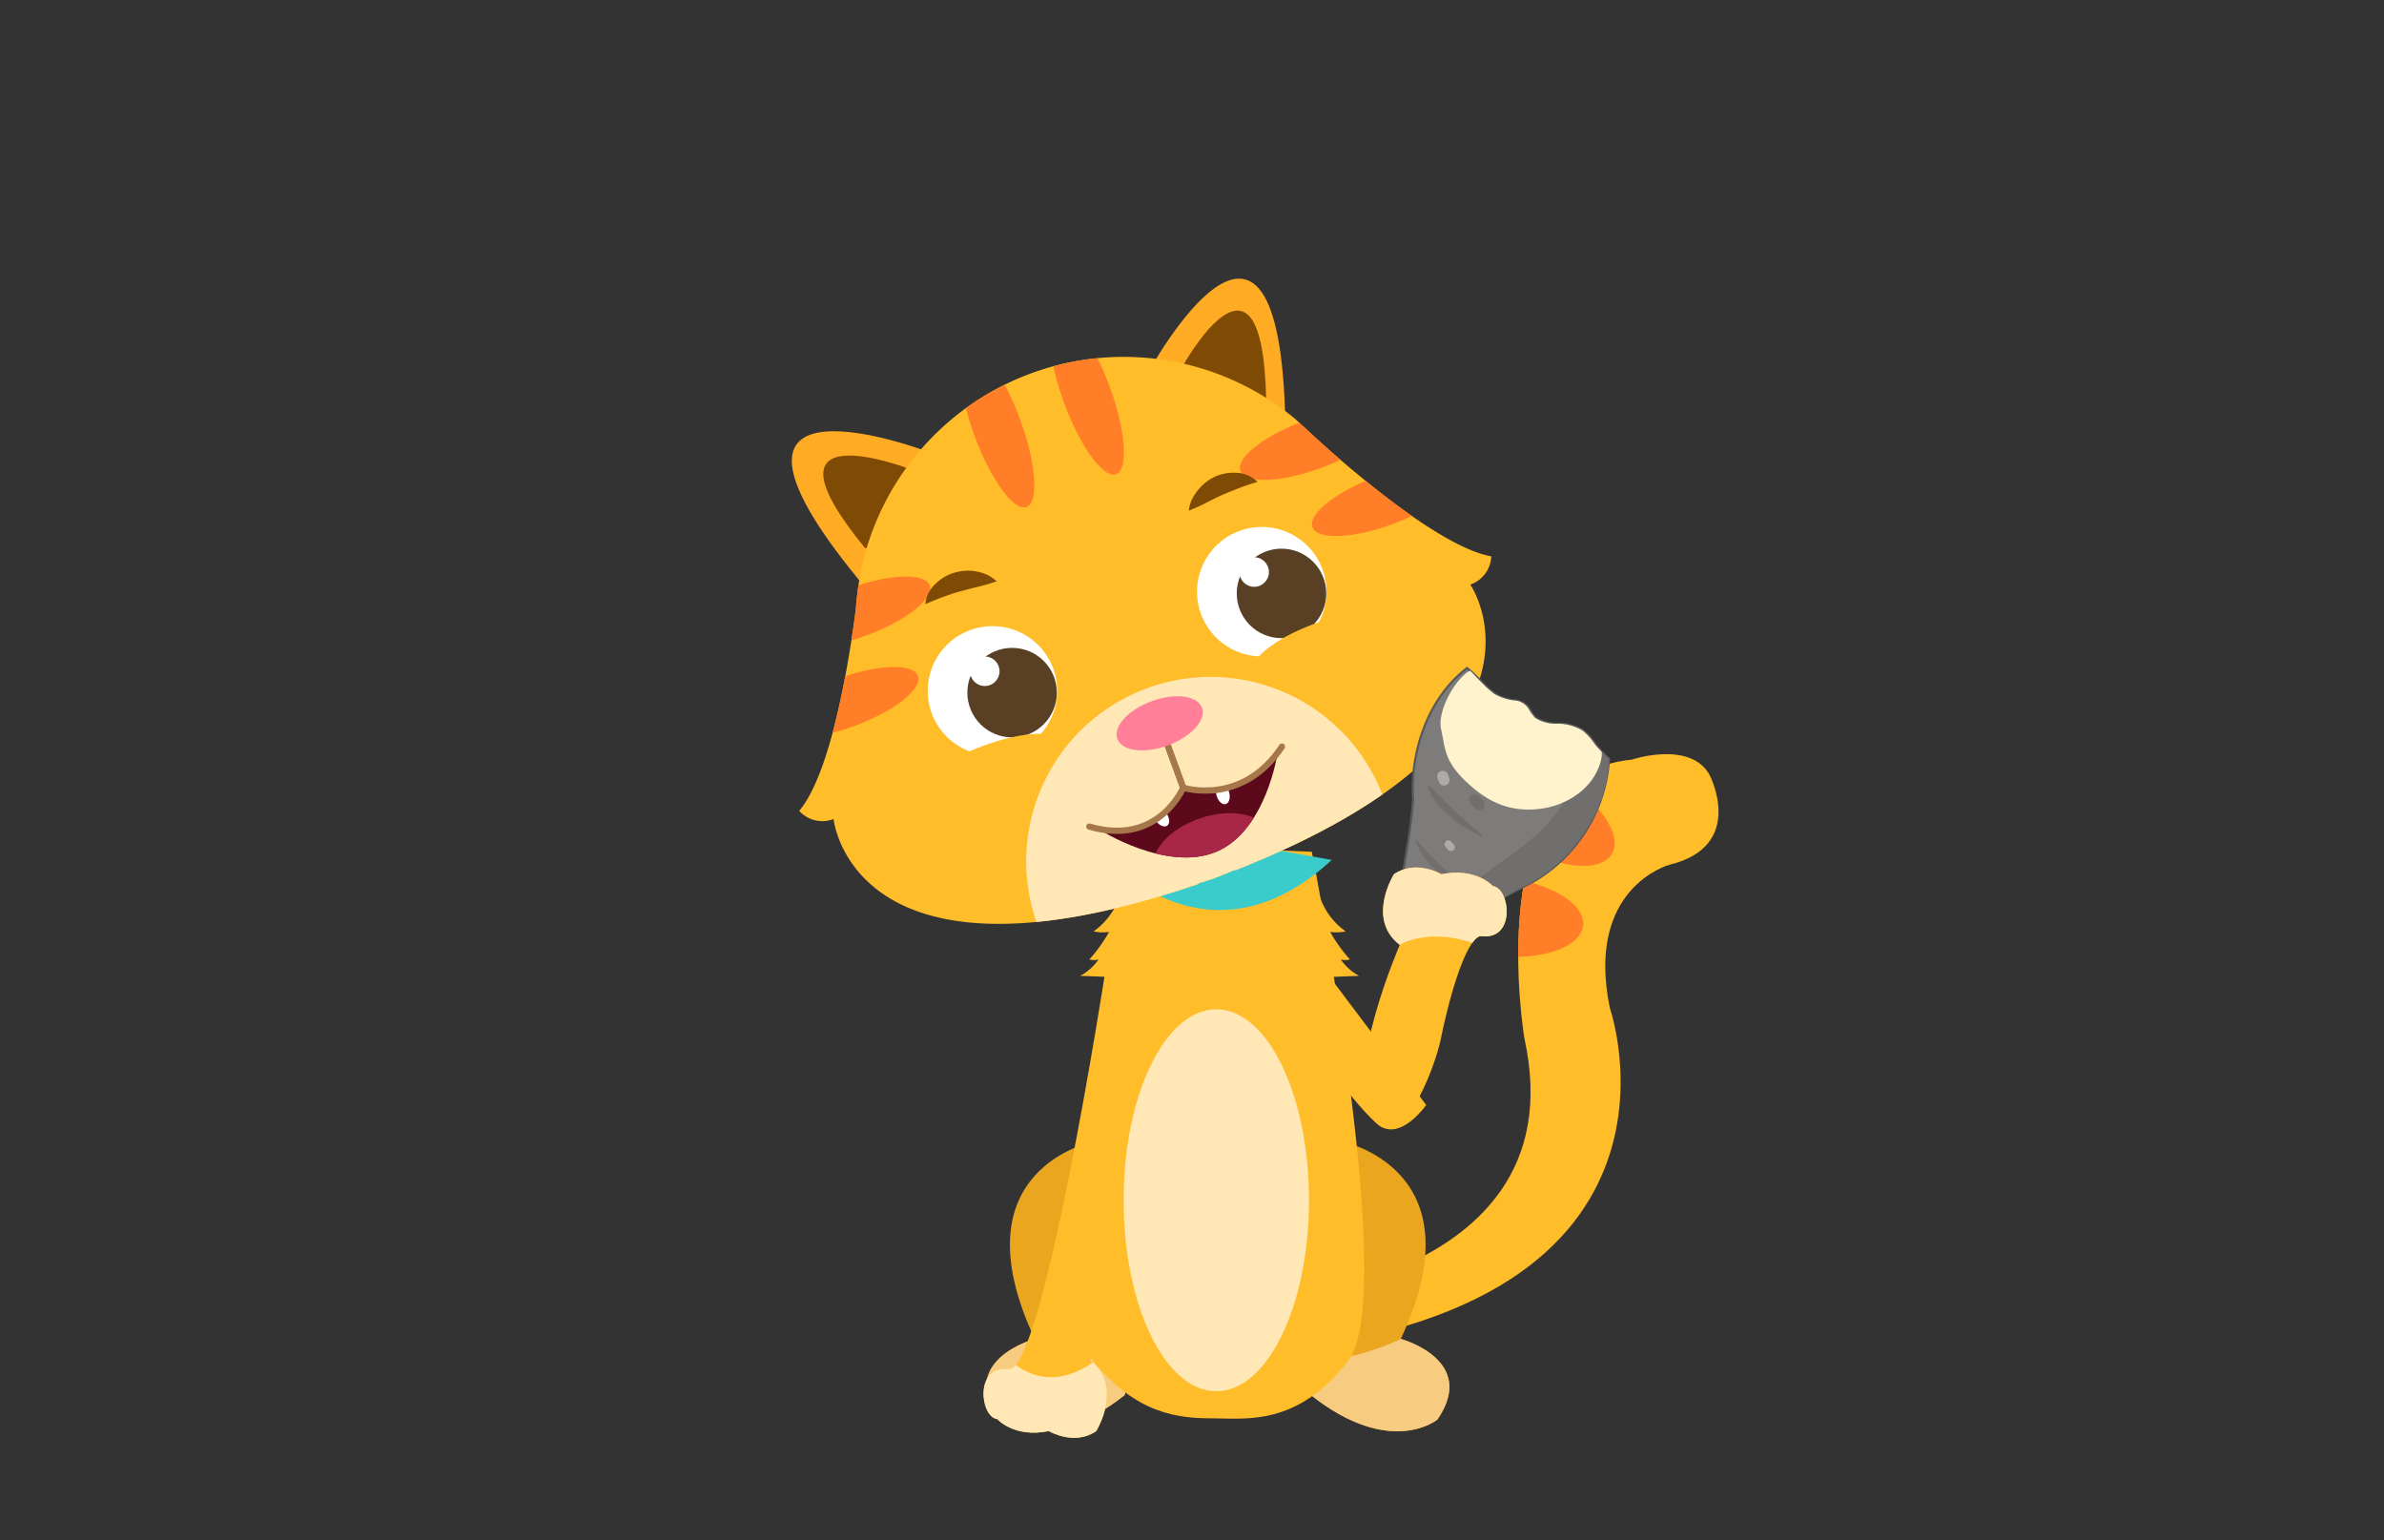 <svg xmlns="http://www.w3.org/2000/svg" xmlns:xlink="http://www.w3.org/1999/xlink" viewBox="0 0 260 168"><rect x="0" y="0" width="260" height="168" fill="#333333" stroke="none"/><defs><style>.cls-1{fill:#ffbd29;}.cls-2{fill:#eaa61f;}.cls-3{fill:#5b091b;}.cls-21,.cls-4{fill:none;}.cls-5{clip-path:url(#clip-path);}.cls-6{fill:#ff7e27;}.cls-7{clip-path:url(#clip-path-2);}.cls-8{fill:#f7cc81;}.cls-9{clip-path:url(#clip-path-3);}.cls-10{clip-path:url(#clip-path-4);}.cls-11{fill:#ffe7b6;}.cls-12{fill:#3acccc;}.cls-13{clip-path:url(#clip-path-5);}.cls-14{fill:#ffab24;}.cls-15{fill:#7f4a03;}.cls-16{clip-path:url(#clip-path-6);}.cls-17{fill:#fff;}.cls-18{fill:#594025;}.cls-19{clip-path:url(#clip-path-7);}.cls-20{fill:#a82648;}.cls-21{stroke:#a57749;stroke-linecap:round;stroke-linejoin:round;stroke-width:0.68px;}.cls-22{fill:#ff8098;}.cls-23{fill:#7e7c7b;stroke:#58595b;stroke-miterlimit:10;stroke-width:0.24px;}.cls-24{clip-path:url(#clip-path-8);}.cls-25{fill:#706f6e;}.cls-26{fill:#fff3ce;}.cls-27{fill:#adaba9;}.cls-28{clip-path:url(#clip-path-9);}</style><clipPath id="clip-path"><path class="cls-1" d="M132.93,142.46s39.55-.69,33.33-29.17c0,0-4.93-28.9,11.69-30.44,0,0,6.36-2.13,8.49,1.65,0,0,4.08,7.77-4.39,9.82,0,0-9.23,2.49-6.46,15.69,0,0,11.9,34.13-40.68,37.69"/></clipPath><clipPath id="clip-path-2"><path class="cls-2" d="M119.33,124.49s-15.22,2.91-6.48,21.54c0,0-8.47,2.27-4,8.79,0,0,5.09,4.22,13.8-2.66l3.71-15.34Z"/></clipPath><clipPath id="clip-path-3"><path class="cls-2" d="M146.29,124.49s15.22,2.91,6.48,21.54c0,0,8.47,2.27,4,8.79,0,0-5.09,4.22-13.8-2.66l-3.71-15.34Z"/></clipPath><clipPath id="clip-path-4"><path class="cls-1" d="M143.07,92.9l-10-.42-10,.42s-9.59,48.44-3.87,55.51c4.7,5.83,9.34,6.28,13,6.28s9.27.91,14.84-6.28S143.07,92.9,143.07,92.9Z"/></clipPath><clipPath id="clip-path-5"><path class="cls-1" d="M120.47,106.41s-6.73,43.37-10.47,42.91-3.13,5.23-1.23,5.46c0,0,1.83,2.08,5.61,1.3,0,0,2.79,1.66,5.18,0,0,0,3-4.88-.63-7.7,0,0,4.72-29.21,6-39.83"/></clipPath><clipPath id="clip-path-6"><path class="cls-1" d="M162.64,60.68c-5.53-1-15.21-9.32-19.37-13.12-.53-.52-1.06-1-1.62-1.5l-.38-.36,0,0A29.26,29.26,0,0,0,93.71,63.21h0v.1a29.7,29.7,0,0,0-.37,3.13c-.76,5.82-2.69,17.85-6.18,22a3.41,3.41,0,0,0,3.75.89s2,20,39.77,7.09l0-.07c.68-.2,1.36-.41,2-.66s1.35-.53,2-.83l0,.08c37.13-14.7,25.67-31.18,25.67-31.18A3.41,3.41,0,0,0,162.64,60.68Z"/></clipPath><clipPath id="clip-path-7"><path class="cls-3" d="M119.94,90.47c-.11,0,7.3,4.71,12.73,2.42s6.67-10.79,6.67-10.79-4.43,6.05-10.15,4C129.19,86.14,125.72,91.72,119.94,90.47Z"/></clipPath><clipPath id="clip-path-8"><path class="cls-4" d="M152.51,98.83c-.1,1-.47,4.72,1.5,5.54s1.64-.76,3.23-1.89,2.45-2.46,9.95-6.31c5-2.86,9.45-9.4,8.06-16.71-.31-3.83-1.47-11.24-11.63-8.55-7.4,2.62-9.92,10.67-9.5,16.18C153.83,91.33,152.83,95.5,152.51,98.83Z"/></clipPath><clipPath id="clip-path-9"><path class="cls-1" d="M157.13,113.34c1.34-6.56,3.18-11.39,4.45-11.24,3.75.46,3.13-5.22,1.23-5.46,0,0-1.83-2.07-5.61-1.29,0,0-2.79-1.66-5.18,0,0,0-3.05,4.89.64,7.7,0,0-6.15,14.16-3.08,18.79S156.45,116.66,157.13,113.34Z"/></clipPath></defs><g id="Layer_1" data-name="Layer 1"><path class="cls-1" d="M132.93,142.46s39.55-.69,33.33-29.17c0,0-4.93-28.9,11.69-30.44,0,0,6.36-2.13,8.49,1.65,0,0,4.08,7.77-4.39,9.82,0,0-9.23,2.49-6.46,15.69,0,0,11.9,34.13-40.68,37.69"/><g class="cls-5"><ellipse class="cls-6" cx="168.01" cy="88.58" rx="4.28" ry="9" transform="translate(6.95 189.24) rotate(-59.8)"/><ellipse class="cls-6" cx="163.71" cy="100" rx="4.28" ry="9" transform="translate(47.03 252.28) rotate(-83.96)"/></g><path class="cls-2" d="M119.33,124.49s-15.22,2.91-6.48,21.54c0,0-8.47,2.27-4,8.79,0,0,5.09,4.22,13.8-2.66l3.71-15.34Z"/><g class="cls-7"><path class="cls-8" d="M110.42,144.31s12.37,9,22.38-1.17c0,0,1.76,23.78,0,24.24S97,167.15,95.27,164.7s-2-8.16,0-10.6,4.66-6.65,6.3-7.58,1.74-1.4,1.74-1.4"/></g><path class="cls-2" d="M146.29,124.49s15.22,2.91,6.48,21.54c0,0,8.47,2.27,4,8.79,0,0-5.09,4.22-13.8-2.66l-3.71-15.34Z"/><g class="cls-9"><path class="cls-8" d="M139.09,148.91c.14-.28,9.35.61,17.37-5s-.47-.15-.47-.15,27.38,11.53,17.59,15.61,8.2,8.27-20.49,5.36-33.27-2.8-32.09-4.89a13.06,13.06,0,0,0,1.42-3.16Z"/></g><path class="cls-1" d="M143.07,92.9l-10-.42-10,.42s-9.59,48.44-3.87,55.51c4.7,5.83,9.34,6.28,13,6.28s9.27.91,14.84-6.28S143.07,92.9,143.07,92.9Z"/><g class="cls-10"><ellipse class="cls-11" cx="132.65" cy="130.91" rx="10.11" ry="20.83"/></g><path class="cls-12" d="M121,93.79s10.91,12.29,24.24,0l-21.92-3.94"/><path class="cls-1" d="M122.5,95.41a7.65,7.65,0,0,1-3.23,6.17,4.79,4.79,0,0,0,1.69.06,17.64,17.64,0,0,1-2.15,3,1.79,1.79,0,0,0,1,0,5.7,5.7,0,0,1-2,1.79l3.61.14a1.87,1.87,0,0,0,.91-.12,1.7,1.7,0,0,0,.64-1.77,35.08,35.08,0,0,0-.7-4.67c-.07-.29.23-.72.29-1s-.63-.72-.42-1.06a1.15,1.15,0,0,0,.17-1.15"/><path class="cls-1" d="M143.52,95.41a7.69,7.69,0,0,0,3.24,6.17,4.8,4.8,0,0,1-1.69.06,16.62,16.62,0,0,0,2.15,3,1.79,1.79,0,0,1-1,0,5.7,5.7,0,0,0,2,1.79l-3.61.14a1.87,1.87,0,0,1-.91-.12,1.7,1.7,0,0,1-.64-1.77,33.52,33.52,0,0,1,.7-4.67c.07-.29-.23-.72-.29-1s.63-.72.42-1.06a1.15,1.15,0,0,1-.17-1.15"/><path class="cls-1" d="M120.47,106.41s-6.73,43.37-10.47,42.91-3.13,5.23-1.23,5.46c0,0,1.83,2.08,5.61,1.3,0,0,2.79,1.66,5.18,0,0,0,3-4.88-.63-7.7,0,0,4.72-29.21,6-39.83"/><g class="cls-13"><path class="cls-11" d="M109.13,147.2s4.75,7.1,12.32-.52c0,0,4.44,24.76,2.81,24.68s-13.72.79-18.36-1.54-6.84-6.24-5.23-8-1.33-12.25-1.33-12.25Z"/></g><path class="cls-14" d="M101.22,49.28s-27.66-10.53-7.52,14c0,0,4.27.47,7-5C100.73,58.28,104.92,53.33,101.22,49.28Z"/><path class="cls-15" d="M99,51.08s-17.14-6.53-4.66,8.69c0,0,2.65.28,4.36-3.12C98.7,56.65,101.29,53.58,99,51.08Z"/><path class="cls-14" d="M125.35,40.4s14.23-26,14.83,5.8c0,0-3,3.13-8.63.73C131.55,46.93,125.16,45.87,125.35,40.4Z"/><path class="cls-15" d="M128.91,40.06s8.81-16.07,9.18,3.6c0,0-1.83,1.93-5.34.45C132.75,44.11,128.79,43.46,128.91,40.06Z"/><path class="cls-1" d="M162.64,60.68c-5.53-1-15.21-9.32-19.37-13.12-.53-.52-1.06-1-1.62-1.5l-.38-.36,0,0A29.26,29.26,0,0,0,93.71,63.21h0v.1a29.7,29.7,0,0,0-.37,3.13c-.76,5.82-2.69,17.85-6.18,22a3.41,3.41,0,0,0,3.75.89s2,20,39.77,7.09l0-.07c.68-.2,1.36-.41,2-.66s1.35-.53,2-.83l0,.08c37.13-14.7,25.67-31.18,25.67-31.18A3.41,3.41,0,0,0,162.64,60.68Z"/><g class="cls-16"><circle class="cls-11" cx="132.03" cy="93.94" r="20.11" transform="translate(0.83 189.04) rotate(-71.37)"/><ellipse class="cls-6" cx="92.27" cy="76.61" rx="8.36" ry="2.73" transform="translate(-20.79 36.59) rotate(-20.21)"/><ellipse class="cls-6" cx="93.55" cy="66.74" rx="8.36" ry="2.73" transform="translate(-17.3 36.43) rotate(-20.21)"/><ellipse class="cls-6" cx="150.51" cy="55.17" rx="8.36" ry="2.73" transform="matrix(0.94, -0.35, 0.35, 0.94, -9.79, 55.39)"/><ellipse class="cls-6" cx="143.13" cy="48.48" rx="8.36" ry="2.73" transform="translate(-7.94 52.43) rotate(-20.21)"/><ellipse class="cls-6" cx="108.76" cy="46.63" rx="2.64" ry="9.24" transform="translate(-9.41 40.44) rotate(-20.21)"/><ellipse class="cls-6" cx="118.53" cy="43.04" rx="2.64" ry="9.24" transform="translate(-7.57 43.6) rotate(-20.21)"/></g><circle class="cls-17" cx="108.24" cy="75.35" r="7.06"/><circle class="cls-18" cx="110.38" cy="75.54" r="4.88"/><circle class="cls-18" cx="110.38" cy="75.54" r="3.21"/><circle class="cls-17" cx="107.4" cy="73.21" r="1.61"/><circle class="cls-17" cx="137.61" cy="64.53" r="7.06"/><circle class="cls-18" cx="139.76" cy="64.72" r="4.88"/><circle class="cls-18" cx="139.76" cy="64.72" r="3.21"/><circle class="cls-17" cx="136.78" cy="62.39" r="1.61"/><path class="cls-1" d="M115.25,80.29s-4-1.75-14.15,3.95c0,0,5,.56,5.36.42s8.55-3,8.67-3.19A4.94,4.94,0,0,0,115.25,80.29Z"/><path class="cls-1" d="M136.65,72.41s2-4,13.34-6.17c0,0-3.43,3.66-3.81,3.8s-8.48,3.23-8.66,3.19A5,5,0,0,1,136.65,72.41Z"/><path class="cls-15" d="M100.91,65.89A3.5,3.5,0,0,1,102,63.7a4.92,4.92,0,0,1,2.12-1.25,5.14,5.14,0,0,1,3.58.26,4.52,4.52,0,0,1,1,.69,19.85,19.85,0,0,1-2.14.62c-.66.15-1.26.33-1.85.48s-1.17.36-1.78.58S101.68,65.56,100.91,65.89Z"/><path class="cls-15" d="M137.15,52.55c-.81.25-1.45.46-2.06.7s-1.17.46-1.74.71-1.12.52-1.71.83a21.43,21.43,0,0,1-2,.91,5.14,5.14,0,0,1,.32-1.18,6,6,0,0,1,.64-1A5.14,5.14,0,0,1,132.48,52a4.94,4.94,0,0,1,2.43-.43A3.49,3.49,0,0,1,137.15,52.55Z"/><path class="cls-3" d="M119.94,90.47c-.11,0,7.3,4.71,12.73,2.42s6.67-10.79,6.67-10.79-4.43,6.05-10.15,4C129.19,86.14,125.72,91.72,119.94,90.47Z"/><g class="cls-19"><ellipse class="cls-20" cx="132.1" cy="92.85" rx="6.54" ry="3.81" transform="translate(-22.81 47.32) rotate(-18.72)"/><ellipse class="cls-17" cx="126.63" cy="89.11" rx="0.71" ry="1.16" transform="translate(-28.2 87.25) rotate(-34.45)"/><ellipse class="cls-17" cx="133.36" cy="86.57" rx="0.71" ry="1.16" transform="translate(-18.84 40.6) rotate(-16.18)"/></g><path class="cls-21" d="M126.54,79.07l2.5,6.84s-2.69,6.45-10.24,4.24"/><path class="cls-21" d="M126.54,79.07l2.5,6.84s6.43,2.08,10.77-4.48"/><ellipse class="cls-22" cx="126.48" cy="78.89" rx="4.92" ry="2.57" transform="translate(-19.47 48.55) rotate(-20.21)"/><path class="cls-23" d="M154.12,87.09c-.29,4.24-1.29,8.41-1.61,11.74-.1,1-.47,4.72,1.5,5.54s1.64-.76,3.23-1.89,2.45-2.46,9.95-6.31a16.63,16.63,0,0,0,8.29-13.41A16.05,16.05,0,0,1,174,81.18a6.41,6.41,0,0,0-1.34-1.5,5.28,5.28,0,0,0-2.66-.75,4.28,4.28,0,0,1-2.52-.64,5.52,5.52,0,0,1-.74-1.05,2,2,0,0,0-1.33-.83,5.49,5.49,0,0,1-2.4-.75,11.8,11.8,0,0,1-1.39-1.26A19.36,19.36,0,0,0,160,72.86C155.4,76.41,153.78,82.59,154.12,87.09Z"/><g class="cls-24"><path class="cls-25" d="M167.48,103.24a42.09,42.09,0,0,0,4.19-3.71,24.89,24.89,0,0,0,5.69-10.25c.41-1.42,1-3.17,0-4.49S175,82.47,174,81.18a6.41,6.41,0,0,0-1.34-1.5,3.61,3.61,0,0,0-.67-.36,22.94,22.94,0,0,1-.76,6.58c-1,2.92-3.42,5.11-5.9,6.95s-5.14,3.52-7.06,5.93c-1,1.26-1.77,2.69-2.77,3.94s-4.19,3.17-1.22,4.34a12,12,0,0,0,4.23.43,16,16,0,0,1,2.55.42c.57-.35,1.13-.71,1.69-1.09C164.36,105.7,165.93,104.48,167.48,103.24Z"/></g><path class="cls-26" d="M157.16,79.49c.42,1.83.29,3.33,2.42,5.45s4.59,3.7,8.25,3.29,6.47-2.89,6.86-5.8c0-.13,0-.27,0-.41-.26-.27-.52-.55-.76-.84a6.41,6.41,0,0,0-1.34-1.5,5.28,5.28,0,0,0-2.66-.75,4.28,4.28,0,0,1-2.52-.64,5.52,5.52,0,0,1-.74-1.05,2,2,0,0,0-1.33-.83,5.49,5.49,0,0,1-2.4-.75,11.8,11.8,0,0,1-1.39-1.26c-.33-.3-.75-.82-1.22-1.25-.12.07-.24.13-.36.21C158.24,74.72,156.79,77.85,157.16,79.49Z"/><path class="cls-25" d="M161.49,91.18c-1.63-.74-4.7-2.47-5.8-5.41a.11.11,0,0,1,.18-.11A60.42,60.42,0,0,0,161.59,91,.1.1,0,0,1,161.49,91.18Z"/><path class="cls-25" d="M159.09,96.36a7.94,7.94,0,0,1-4.71-4.62.08.08,0,0,1,.14-.08,44.29,44.29,0,0,0,4.65,4.56A.08.08,0,0,1,159.09,96.36Z"/><path class="cls-25" d="M155.56,99.35l-.2-.23a.41.41,0,0,0-.2-.12.44.44,0,0,0-.23-.06.46.46,0,0,0-.23.06.39.39,0,0,0-.19.12l-.09.12a.55.55,0,0,0-.09.3l0,.16a.61.61,0,0,0,.15.27l.2.23a.39.39,0,0,0,.19.12.37.37,0,0,0,.23.05.36.36,0,0,0,.23-.05.41.41,0,0,0,.2-.12l.09-.12a.58.58,0,0,0,.08-.31l0-.15a.65.65,0,0,0-.15-.27Z"/><path class="cls-27" d="M158.57,92.13l-.31-.35a.24.24,0,0,0-.13-.09.34.34,0,0,0-.32,0,.24.24,0,0,0-.13.09l-.07.08a.37.37,0,0,0-.06.21l0,.11a.34.34,0,0,0,.11.18l.3.36a.25.25,0,0,0,.14.08.29.29,0,0,0,.16,0,.32.32,0,0,0,.16,0,.26.26,0,0,0,.13-.08l.07-.09a.46.46,0,0,0,.05-.21v-.11a.42.42,0,0,0-.11-.18Z"/><path class="cls-25" d="M161.75,87.34l-.5-.57a.53.53,0,0,0-.2-.13.43.43,0,0,0-.23,0,.46.46,0,0,0-.23,0,.5.5,0,0,0-.19.13l-.09.12a.53.53,0,0,0-.09.3l0,.16a.54.54,0,0,0,.16.26l.5.58a.5.5,0,0,0,.19.13.59.59,0,0,0,.23.05.56.56,0,0,0,.23-.05.53.53,0,0,0,.2-.13l.09-.12a.61.61,0,0,0,.08-.3l0-.16a.72.72,0,0,0-.15-.27Z"/><path class="cls-25" d="M156.45,97.5l.13-.31a.49.49,0,0,0,0-.24.48.48,0,0,0-.07-.23.41.41,0,0,0-.16-.16.36.36,0,0,0-.2-.11l-.16,0a.52.52,0,0,0-.3.08l-.12.09a.63.63,0,0,0-.16.27l-.13.31a.49.49,0,0,0,0,.24.62.62,0,0,0,.07.23.49.49,0,0,0,.16.16.4.4,0,0,0,.2.11l.16,0a.61.61,0,0,0,.3-.08l.13-.09a.72.72,0,0,0,.15-.27Z"/><path class="cls-27" d="M158.07,84.93l-.15-.41a.41.41,0,0,0-.1-.21.5.5,0,0,0-.17-.15.44.44,0,0,0-.22-.07.39.39,0,0,0-.24,0l-.15.06a.53.53,0,0,0-.21.21l-.06.15a.58.58,0,0,0,0,.32l.14.4a.53.53,0,0,0,.11.21.41.41,0,0,0,.17.15.36.36,0,0,0,.22.07.39.39,0,0,0,.24,0l.14-.06a.63.63,0,0,0,.22-.21l.06-.15a.55.55,0,0,0,0-.31Z"/><path class="cls-1" d="M157.13,113.34c1.34-6.56,3.18-11.39,4.45-11.24,3.75.46,3.13-5.22,1.23-5.46,0,0-1.83-2.07-5.61-1.29,0,0-2.79-1.66-5.18,0,0,0-3.05,4.89.64,7.7,0,0-6.15,14.16-3.08,18.79S156.45,116.66,157.13,113.34Z"/><g class="cls-28"><path class="cls-11" d="M151.57,103.72s3.86-3.49,11-.07l7.7-11.56a19.44,19.44,0,0,0-8.78-2.66c-4.83-.14-6.18-1.19-9.56.43s-5.64,2.15-5.56,3.73S151.57,103.72,151.57,103.72Z"/></g><path class="cls-1" d="M145,106.52l10.54,14s-2.52,3.62-4.83,2.41-10.32-12.73-10.32-12.73S137.9,101.36,145,106.52Z"/></g></svg>
